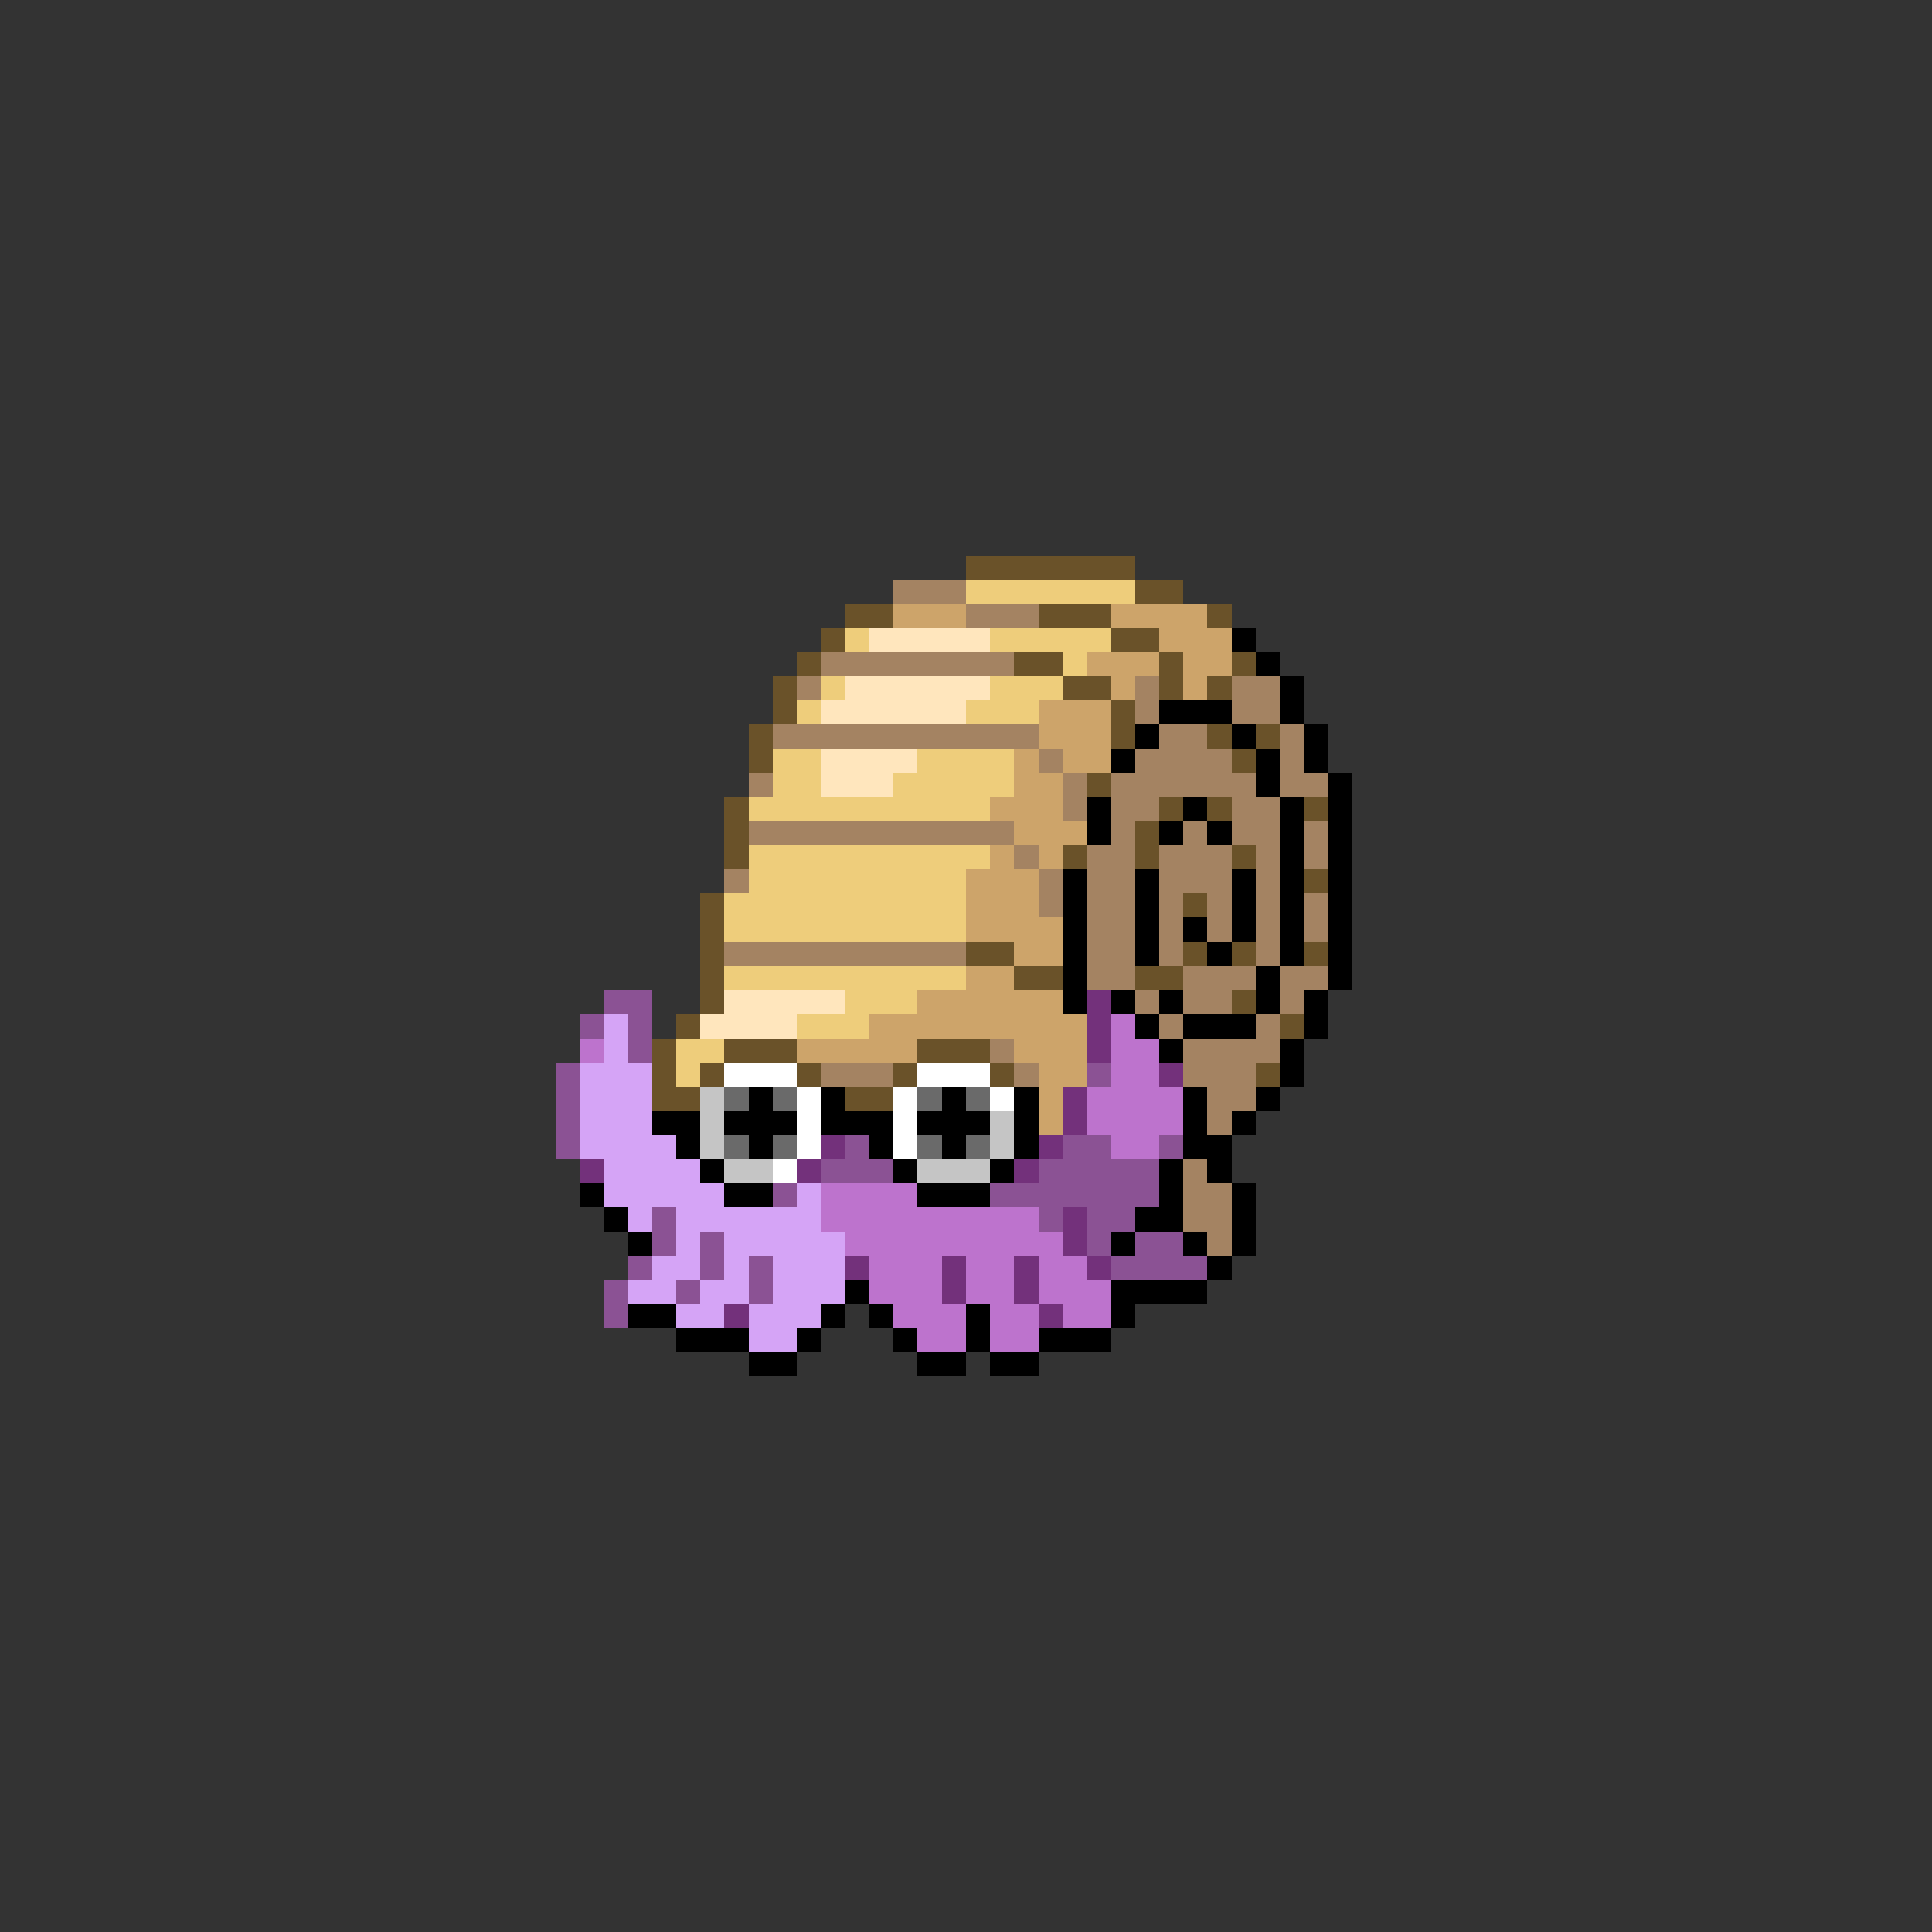 <svg xmlns="http://www.w3.org/2000/svg" viewBox="0 -0.5 80 80" shape-rendering="crispEdges">
<rect x="0" y="-0.5" width="80" height="80" fill="#333333" stroke="none"/>
<path stroke="#6a5229" d="M40 23h7M47 24h2M35 25h2M43 25h3M50 25h1M34 26h1M46 26h2M33 27h1M42 27h2M48 27h1M51 27h1M32 28h1M44 28h2M48 28h1M50 28h1M32 29h1M46 29h1M31 30h1M46 30h1M50 30h1M52 30h1M31 31h1M51 31h1M45 32h1M30 33h1M48 33h1M50 33h1M54 33h1M30 34h1M47 34h1M30 35h1M44 35h1M47 35h1M51 35h1M54 36h1M29 37h1M49 37h1M29 38h1M29 39h1M40 39h2M49 39h1M51 39h1M54 39h1M29 40h1M42 40h2M47 40h2M29 41h1M51 41h1M28 42h1M53 42h1M27 43h1M30 43h3M38 43h3M27 44h1M29 44h1M33 44h1M37 44h1M41 44h1M52 44h1M27 45h2M35 45h2" />
<path stroke="#a48362" d="M37 24h3M40 25h3M34 27h8M33 28h1M47 28h1M51 28h2M47 29h1M51 29h2M32 30h11M48 30h2M53 30h1M43 31h1M47 31h4M53 31h1M31 32h1M44 32h1M46 32h6M53 32h2M44 33h1M46 33h2M51 33h2M31 34h11M46 34h1M49 34h1M51 34h2M54 34h1M42 35h1M45 35h2M48 35h3M52 35h1M54 35h1M30 36h1M43 36h1M45 36h2M48 36h3M52 36h1M43 37h1M45 37h2M48 37h1M50 37h1M52 37h1M54 37h1M45 38h2M48 38h1M50 38h1M52 38h1M54 38h1M30 39h10M45 39h2M48 39h1M52 39h1M45 40h2M49 40h3M53 40h2M47 41h1M49 41h2M53 41h1M48 42h1M52 42h1M41 43h1M49 43h4M34 44h3M42 44h1M49 44h3M50 45h2M50 46h1M49 48h1M49 49h2M49 50h2M50 51h1" />
<path stroke="#eecd7b" d="M40 24h7M35 26h1M41 26h5M44 27h1M34 28h1M41 28h3M33 29h1M40 29h3M32 31h2M38 31h4M32 32h2M37 32h5M31 33h10M31 35h10M31 36h9M30 37h10M30 38h10M30 40h10M35 41h3M33 42h3M28 43h2M28 44h1" />
<path stroke="#cda46a" d="M37 25h3M46 25h4M48 26h3M45 27h3M49 27h2M46 28h1M49 28h1M43 29h3M43 30h3M42 31h1M44 31h2M42 32h2M41 33h3M42 34h3M41 35h1M43 35h1M40 36h3M40 37h3M40 38h4M42 39h2M40 40h2M38 41h6M36 42h9M33 43h5M42 43h3M43 44h2M43 45h1M43 46h1" />
<path stroke="#ffe6bd" d="M36 26h5M35 28h6M34 29h6M34 31h4M34 32h3M30 41h5M29 42h4" />
<path stroke="#000000" d="M51 26h1M52 27h1M53 28h1M48 29h3M53 29h1M47 30h1M51 30h1M54 30h1M46 31h1M52 31h1M54 31h1M52 32h1M55 32h1M45 33h1M49 33h1M53 33h1M55 33h1M45 34h1M48 34h1M50 34h1M53 34h1M55 34h1M53 35h1M55 35h1M44 36h1M47 36h1M51 36h1M53 36h1M55 36h1M44 37h1M47 37h1M51 37h1M53 37h1M55 37h1M44 38h1M47 38h1M49 38h1M51 38h1M53 38h1M55 38h1M44 39h1M47 39h1M50 39h1M53 39h1M55 39h1M44 40h1M52 40h1M55 40h1M44 41h1M46 41h1M48 41h1M52 41h1M54 41h1M47 42h1M49 42h3M54 42h1M48 43h1M53 43h1M53 44h1M31 45h1M34 45h1M39 45h1M42 45h1M49 45h1M52 45h1M27 46h2M30 46h3M34 46h3M38 46h3M42 46h1M49 46h1M51 46h1M28 47h1M31 47h1M36 47h1M39 47h1M42 47h1M49 47h2M29 48h1M37 48h1M41 48h1M48 48h1M50 48h1M24 49h1M30 49h2M38 49h3M48 49h1M51 49h1M25 50h1M47 50h2M51 50h1M26 51h1M46 51h1M49 51h1M51 51h1M50 52h1M35 53h1M46 53h4M26 54h2M34 54h1M36 54h1M40 54h1M46 54h1M28 55h3M33 55h1M37 55h1M40 55h1M43 55h3M31 56h2M38 56h2M41 56h2" />
<path stroke="#8b5294" d="M25 41h2M24 42h1M26 42h1M26 43h1M23 44h1M45 44h1M23 45h1M23 46h1M23 47h1M35 47h1M44 47h2M48 47h1M34 48h3M43 48h5M32 49h1M41 49h7M27 50h1M43 50h1M45 50h2M27 51h1M29 51h1M45 51h1M47 51h2M26 52h1M29 52h1M31 52h1M46 52h4M25 53h1M28 53h1M31 53h1M25 54h1" />
<path stroke="#73317b" d="M45 41h1M45 42h1M45 43h1M48 44h1M44 45h1M44 46h1M34 47h1M43 47h1M24 48h1M33 48h1M42 48h1M44 50h1M44 51h1M35 52h1M39 52h1M42 52h1M45 52h1M39 53h1M42 53h1M30 54h1M43 54h1" />
<path stroke="#d5a4f6" d="M25 42h1M25 43h1M24 44h3M24 45h3M24 46h3M24 47h4M25 48h4M25 49h5M33 49h1M26 50h1M28 50h6M28 51h1M30 51h5M27 52h2M30 52h1M32 52h3M26 53h2M29 53h2M32 53h3M28 54h2M31 54h3M31 55h2" />
<path stroke="#bd73cd" d="M46 42h1M24 43h1M46 43h2M46 44h2M45 45h4M45 46h4M46 47h2M34 49h4M34 50h9M35 51h9M36 52h3M40 52h2M43 52h2M36 53h3M40 53h2M43 53h3M37 54h3M41 54h2M44 54h2M38 55h2M41 55h2" />
<path stroke="#ffffff" d="M30 44h3M38 44h3M33 45h1M37 45h1M41 45h1M33 46h1M37 46h1M33 47h1M37 47h1M32 48h1" />
<path stroke="#c5c5c5" d="M29 45h1M29 46h1M41 46h1M29 47h1M41 47h1M30 48h2M38 48h3" />
<path stroke="#6a6a6a" d="M30 45h1M32 45h1M38 45h1M40 45h1M30 47h1M32 47h1M38 47h1M40 47h1" />
</svg>